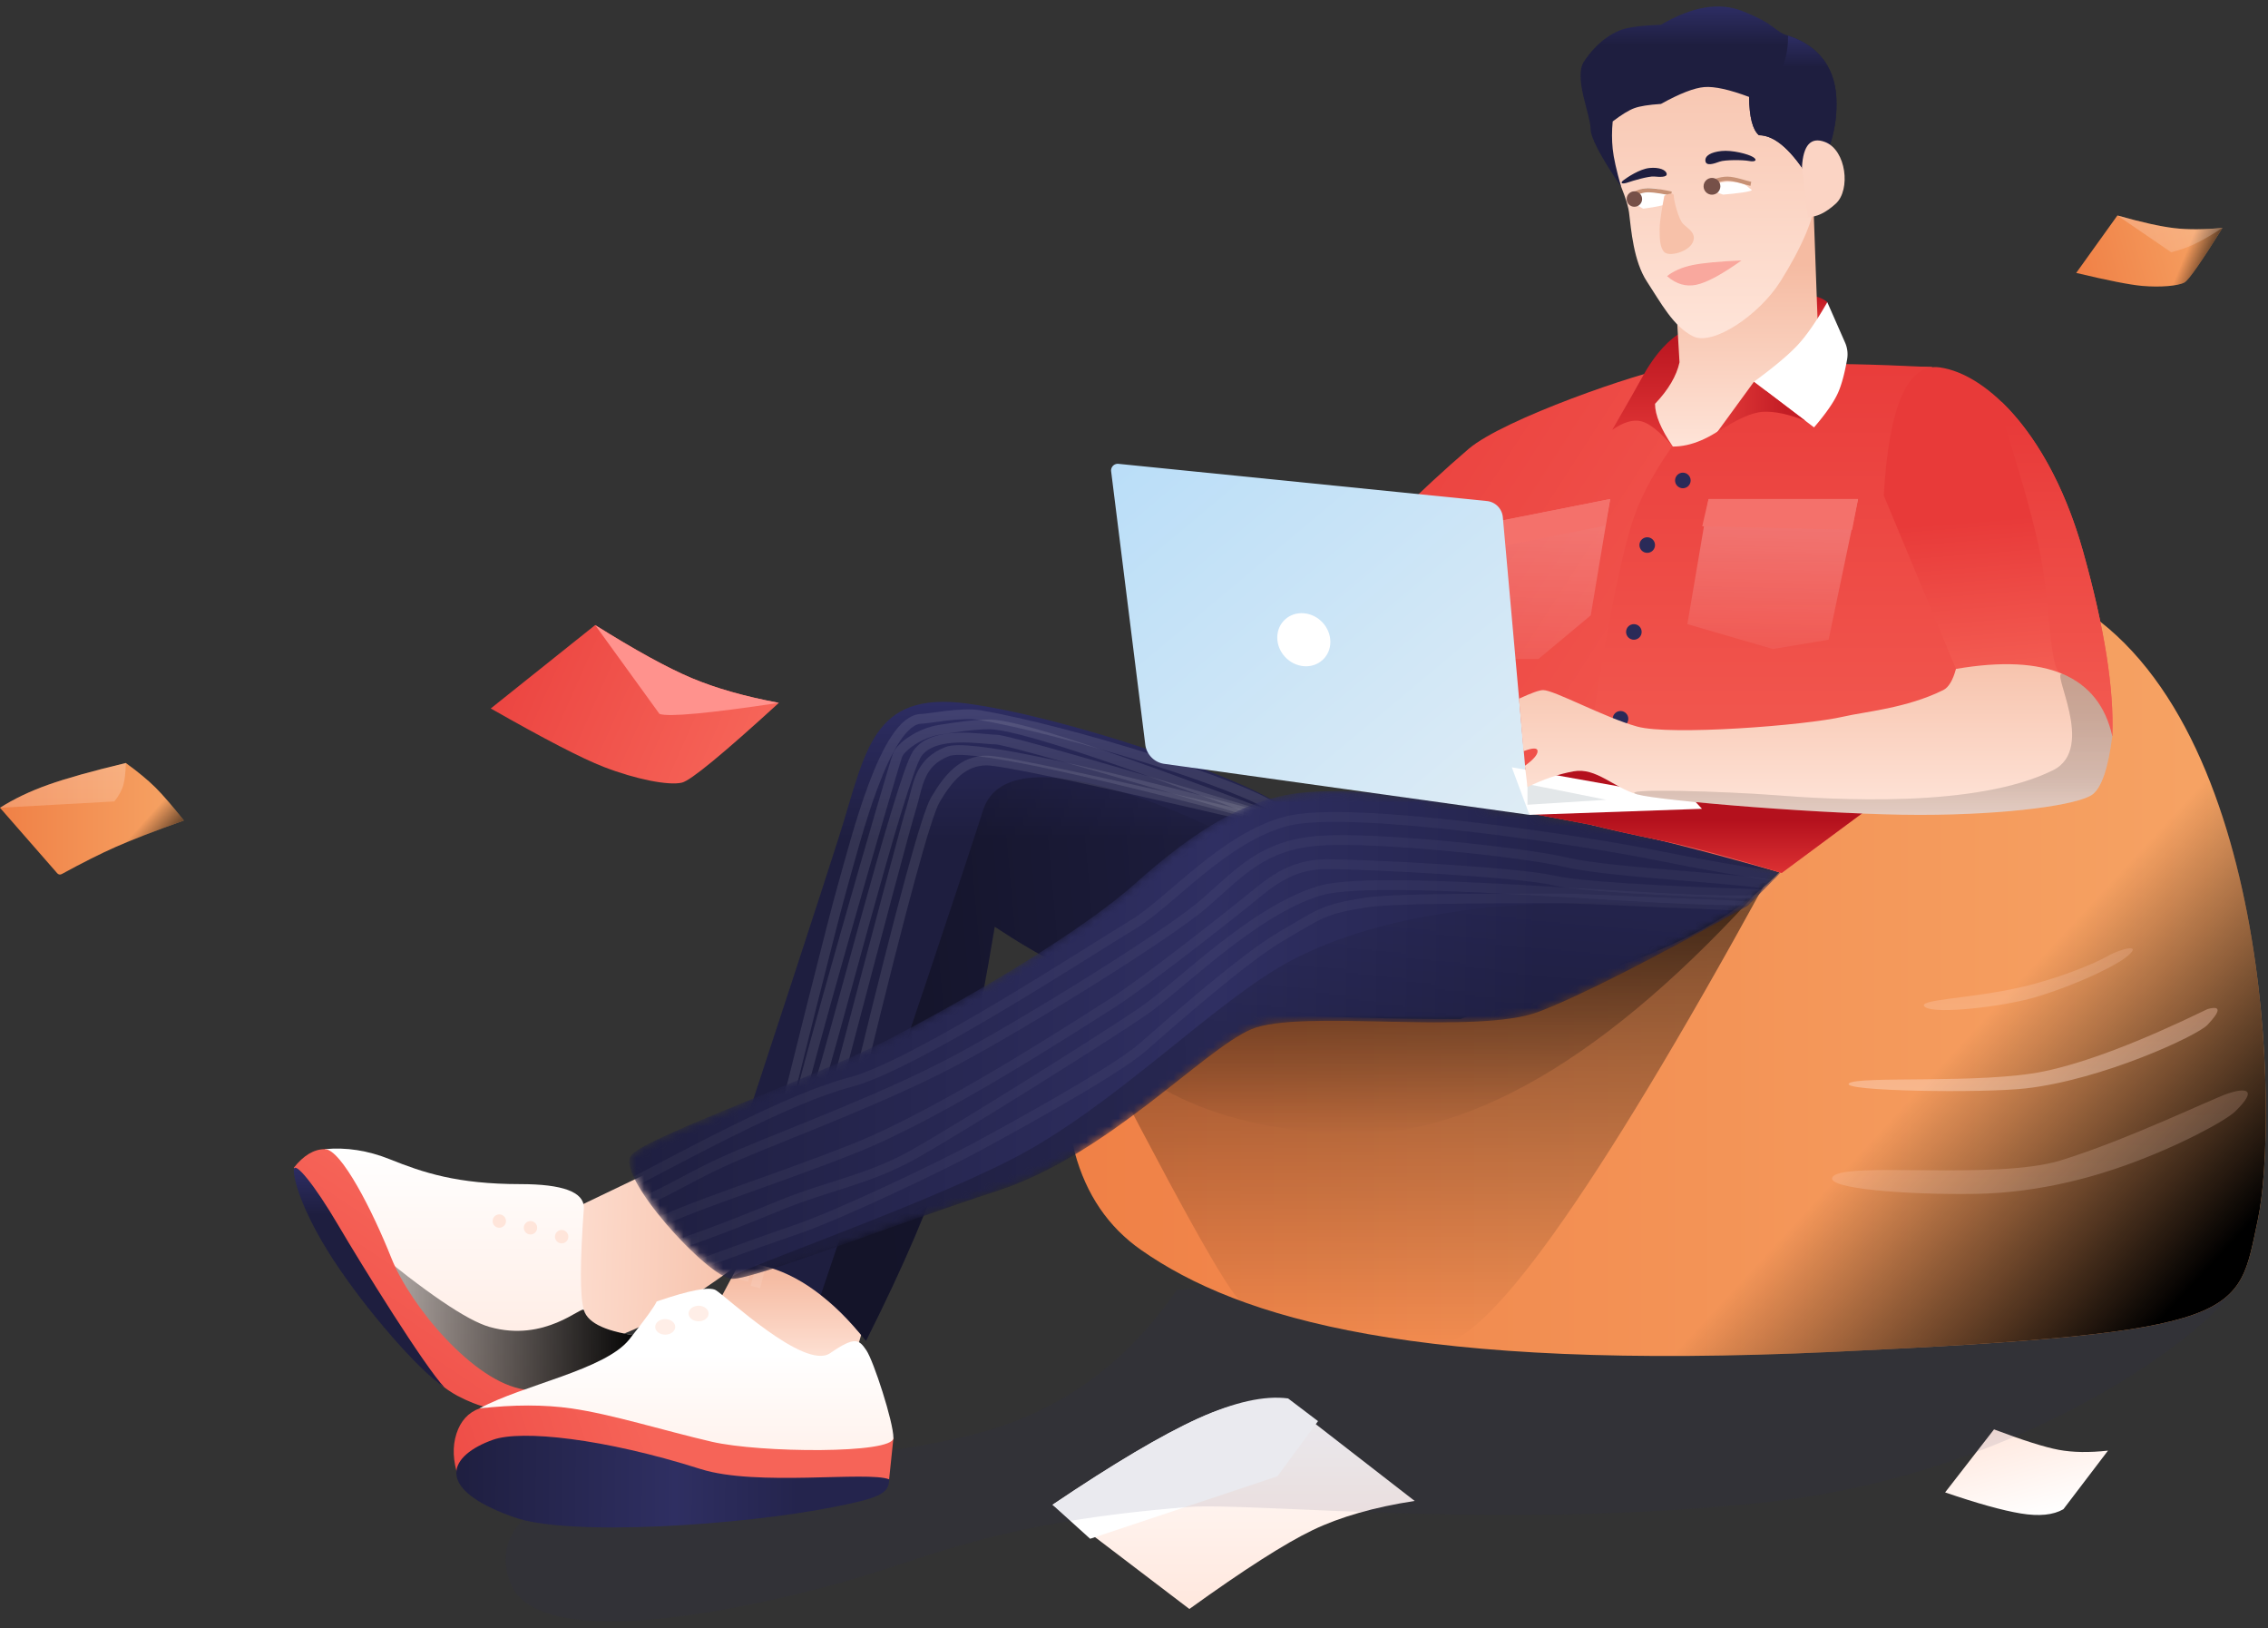 <svg width="287" height="206" fill="none" xmlns="http://www.w3.org/2000/svg"><rect width="100%" height="100%" fill="#333333" stroke="none"/><path fill-rule="evenodd" clip-rule="evenodd" d="m133.188 190.361 17.319 13.185c6.916-4.982 12.12-8.309 15.61-9.983 3.49-1.673 7.79-2.902 12.898-3.686l-15.884-12.324c-3.085-.824-6.921-.193-11.509 1.891s-10.732 5.723-18.434 10.917Z" fill="url(#a)"/><path fill-rule="evenodd" clip-rule="evenodd" d="m133.188 190.362 4.762 4.301 23.697-7.903 5.14-6.979-3.786-2.871c-2.998-.395-6.791.45-11.379 2.534-4.588 2.084-10.732 5.723-18.434 10.918Z" fill="#fff"/><path fill-rule="evenodd" clip-rule="evenodd" d="m246.142 188.796 6.187-7.97c3.699 1.395 6.432 2.258 8.198 2.587 1.766.329 3.841.362 6.226.099l-5.646 7.414c-1.285.738-3.081.917-5.389.536-2.307-.381-5.499-1.269-9.576-2.666Z" fill="url(#b)"/><path fill-rule="evenodd" clip-rule="evenodd" d="m62.103 89.624 13.21-10.55c5.067 3.17 9.125 5.399 12.173 6.69 3.048 1.29 6.739 2.341 11.074 3.151-7.068 6.459-11.153 9.822-12.257 10.09-1.655.402-5.817-.402-9.917-1.991-2.734-1.06-7.495-3.523-14.283-7.39Z" fill="url(#c)"/><path fill-rule="evenodd" clip-rule="evenodd" d="M75.314 79.074c5.067 3.17 9.125 5.399 12.173 6.69 3.048 1.29 6.739 2.341 11.074 3.151-8.91 1.338-13.946 1.805-15.107 1.401l-8.141-11.242Z" fill="#FF928D"/><path d="m0 102.188 7.247 8.291c.139.16.371.201.557.099 2.667-1.456 4.962-2.608 6.885-3.456 1.999-.881 4.858-1.99 8.575-3.325-1.468-1.866-2.67-3.263-3.608-4.191-.937-.928-2.182-1.956-3.735-3.083-4.253 1.018-7.534 1.938-9.843 2.76-2.309.821-4.335 1.79-6.079 2.905Z" fill="url(#d)"/><path style="mix-blend-mode:soft-light" d="m0 102.188 7.247 8.291c.139.16.371.201.557.099 2.667-1.456 4.962-2.608 6.885-3.456 1.999-.881 4.858-1.99 8.575-3.325-1.468-1.866-2.67-3.263-3.608-4.191-.937-.928-2.182-1.956-3.735-3.083-4.253 1.018-7.534 1.938-9.843 2.76-2.309.821-4.335 1.79-6.079 2.905Z" fill="url(#e)"/><path opacity=".23" fill-rule="evenodd" clip-rule="evenodd" d="m0 102.188 14.477-.802c.559-.721.932-1.397 1.12-2.031.188-.633.296-1.577.324-2.833-4.253 1.018-7.534 1.938-9.843 2.76-2.309.821-4.335 1.79-6.079 2.905Z" fill="url(#f)"/><path opacity=".1" d="M80.293 185.732c-12.939 3.233-18.178 8.066-15.719 14.499 3.689 9.65 33.36 2.528 43.703-.56 10.344-3.088 18.903-7.188 42.119-9.028 7.876-.625 40.325 2.956 73.257-.625s56.277-21.932 58.89-26.86c4.105-7.738-40.433-7.738-133.613 0-5.756 8.415-13.123 14.156-22.1 17.223-8.977 3.066-24.489 4.85-46.537 5.351Z" fill="#2D2D5D"/><path d="M135.778 126.228c-2.574 15.44.297 26.072 8.613 31.896 12.475 8.735 34.928 15.366 87.574 12.896 52.647-2.47 51.149-4.551 53.751-16.715 2.602-12.164 2.03-64.863-24.704-78.744-5.093-2.644-18.546 17.518-34.624 33.466-10.963 12.444-29.497 14.846-41.553 19.887-16.753 0-33.105-.895-49.057-2.686Z" fill="url(#g)"/><path style="mix-blend-mode:soft-light" d="M135.778 126.228c-2.574 15.44.297 26.072 8.613 31.896 12.475 8.735 34.928 15.366 87.574 12.896 52.647-2.47 51.149-4.551 53.751-16.715 2.602-12.164 2.03-64.863-24.704-78.744-5.093-2.644-18.546 17.518-34.624 33.466-10.963 12.444-29.497 14.846-41.553 19.887-16.753 0-33.105-.895-49.057-2.686Z" fill="url(#h)"/><path opacity=".229" fill-rule="evenodd" clip-rule="evenodd" d="M257.715 126.107c5.202-1.581 9.761-3.83 11.207-4.928 2.535-1.926-.493-1.21-2.187-.243-1.693.968-6.21 2.839-10.854 3.916-6.602 1.531-13.617 1.567-12.267 2.547 1.349.98 10.181-.101 14.101-1.292Z" fill="url(#i)"/><path style="mix-blend-mode:soft-light" opacity=".513" fill-rule="evenodd" clip-rule="evenodd" d="M135.778 126.228c12.838 25.084 19.942 37.876 21.311 38.378 6.313 2.313 14.269 4.2 24.573 5.419 6.09.72 20.005-18.731 41.747-58.353l-87.631 14.556Z" fill="url(#j)"/><path style="mix-blend-mode:soft-light" opacity=".513" fill-rule="evenodd" clip-rule="evenodd" d="M135.778 126.228c5.623 10.431 16.665 16.169 33.126 17.212 16.461 1.043 34.63-9.546 54.505-31.768l-87.631 14.556Z" fill="url(#k)"/><path opacity=".39" fill-rule="evenodd" clip-rule="evenodd" d="M233.972 137.06c1.068-.998 16.779.109 24.635-1.519 5.237-1.085 12.148-3.713 20.734-7.884 1.707-.474 1.707.191 0 1.996-1.296 1.371-13.248 6.933-23.026 8.039-5.467.618-23.411.366-22.343-.632Z" fill="url(#l)"/><path opacity=".204" fill-rule="evenodd" clip-rule="evenodd" d="M231.88 148.927c1.203-2.085 20.536.433 28.875-2.126 8.339-2.559 19.203-7.814 21.209-8.481 2.007-.667 3.949-.701.891 2.278-1.168 1.138-7.038 4.369-13.878 6.815-2.989 1.068-10.279 3.489-19.02 3.62-8.742.13-18.908-.665-18.077-2.106Z" fill="url(#m)"/><path fill-rule="evenodd" clip-rule="evenodd" d="m90.686 165.182 3.975-7.434 15.848 5.943-2.644 8.922-9.078-.973-8.101-6.458Z" fill="url(#n)"/><path d="M109.587 169.632c-4.254-5.315-8.637-8.492-13.149-9.531-4.512-1.038-6.768-2.324-6.768-3.857 8.733-26.473 14.235-43.281 16.508-50.423 3.408-10.713 4.041-18.457 16.231-16.814 12.19 1.643 33.577 8.915 39.215 12.586 5.638 3.671.552 19.666-8.532 23.643-6.057 2.651-15.129-.015-27.216-7.996-2.139 12.813-4.182 22.351-6.129 28.612-1.947 6.262-5.334 14.188-10.161 23.78Z" fill="url(#o)"/><path opacity=".345" d="M109.587 169.632c-1.313-1.612-2.313-2.767-3.001-3.464-.687-.696-1.596-1.476-2.724-2.338 11.419-33.744 18.265-54.187 20.537-61.329 3.409-10.714 30.117 2.169 35.755 5.84 5.638 3.671 2.024 12.918-7.061 16.895-6.057 2.651-15.129-.015-27.216-7.996-2.139 12.813-4.182 22.351-6.129 28.612-1.947 6.262-5.334 14.188-10.161 23.78Z" fill="url(#p)"/><path opacity=".1" d="M94.075 162.003c7.281-29.484 11.467-46.13 12.559-49.939 1.638-5.713 5.391-21.132 10-21.132.811 0 5.021-.872 7.389-.463 11.083 1.912 33.174 8.733 37.607 11.962" stroke="#fff" stroke-width="1.232"/><path opacity=".1" d="M160.963 103.351c-20.491-7.81-32.418-11.715-35.78-11.715-1.993 0-4.542.41-6.256.677-2.623.408-4.957 2.192-5.347 3.221-.644 1.702-12.73 43.493-12.73 45.402 0 1.272-1.754 8.567-5.262 21.883" stroke="#fff" stroke-width="1.232"/><path opacity=".1" d="M159.606 103.086c-21.261-6.354-32.457-9.531-33.588-9.531-1.697 0-7.853-1.221-9.943 1.778-2.091 2.998-11.568 40.147-12.213 41.134" stroke="#fff" stroke-width="1.232"/><path opacity=".1" d="M106.16 136.466c5.499-20.894 8.548-32.293 9.145-34.198.896-2.857.896-5.774 4.59-7.2 2.463-.951 15.801 1.81 40.015 8.284" stroke="#fff" stroke-width="1.232"/><path opacity=".1" d="M109.03 135.399c5.09-20.899 8.198-32.302 9.324-34.209 1.688-2.859 3.508-4.978 6.503-4.978 1.996 0 12.826 2.294 32.489 6.881" stroke="#fff" stroke-width="1.232"/><path fill-rule="evenodd" clip-rule="evenodd" d="m71.074 153.629 15.793-7.573 8.183 12.752c-4.678 3.417-8.302 5.87-10.873 7.36-2.571 1.49-5.174 2.644-7.809 3.464l-6.018-7.849.724-8.154Z" fill="url(#q)"/><path fill-rule="evenodd" clip-rule="evenodd" d="M41.107 145.374c2.713-.259 5.46.169 8.24 1.285 4.17 1.673 8.497 3.138 16.498 3.138 5.334 0 8.015.986 8.045 2.957-.507 6.956-.507 11.285 0 12.986.507 1.7 2.991 2.809 7.45 3.327L70.36 176.06l-7.841.756-12.507-9.218-8.905-22.224Z" fill="url(#r)"/><path style="mix-blend-mode:soft-light" fill-rule="evenodd" clip-rule="evenodd" d="M73.889 165.74c.507 1.7 2.991 2.809 7.45 3.326l-10.98 6.994-7.841.756-12.507-9.218-3.628-10.306c7.514 6.229 12.696 9.751 15.547 10.567 7.076 2.025 11.762-2.78 11.959-2.119Z" fill="url(#s)"/><path fill-rule="evenodd" clip-rule="evenodd" d="M37.18 147.721c1.246-1.565 2.555-2.347 3.927-2.347 2.057 0 6.033 7.779 8.425 13.794 2.391 6.014 10.399 15.684 16.833 16.615 6.434.932-3.91 2.409-3.91 2.409s-1.626-.071-4.572-1.619c-.628-.331-1.722-1.037-2.432-1.697-.972-.598-7.063-9.649-18.271-27.155Z" fill="url(#t)"/><path d="M42.14 159.307c-4.017-6.175-5.092-10.409-4.947-11.395.145-.985 2.565 1.905 5.586 7.044 3.022 5.139 10.892 17.834 13.477 20.579-3.43-2.297-10.1-10.052-14.117-16.228Z" fill="url(#u)"/><path d="M63.184 155.319a.845.845 0 1 0 0-1.69.845.845 0 0 0-.845.845c0 .467.378.845.845.845ZM67.129 156.165a.845.845 0 0 0 .845-.845c0-.467-.379-.846-.845-.846-.467 0-.845.379-.845.846 0 .467.379.845.845.845ZM71.074 157.292a.845.845 0 0 0 .845-.845.845.845 0 0 0-.845-.845.845.845 0 1 0 0 1.69Z" fill="#FFE5DA"/><mask id="v" style="mask-type:alpha" maskUnits="userSpaceOnUse" x="79" y="100" width="147" height="62"><path d="M79.927 146.08c-2.316 2.442 9.774 15.703 12.726 15.703 2.952 0 19.57-6.58 33.563-11.142 13.992-4.561 25.937-17.764 32.096-20.423 6.16-2.659 28.535.838 36.509-2.265 5.315-2.068 14.113-6.533 26.393-13.393l4.277-4.329c-5.479-1.872-10.391-3.308-14.736-4.307-5.994-1.378-34.094-5.848-40.932-5.848-6.838 0-13.353.199-26.229 11.739-5.116 4.585-16.209 11.831-30.536 19.36-9.714 5.105-30.816 12.463-33.131 14.905Z" fill="#fff"/></mask><g mask="url(#v)"><path d="M79.927 146.08c-2.316 2.442 9.774 15.703 12.726 15.703 2.952 0 19.57-6.58 33.563-11.142 13.992-4.561 25.937-17.764 32.096-20.423 6.16-2.659 28.535.838 36.509-2.265 5.315-2.068 14.113-6.533 26.393-13.393l4.277-4.329c-5.479-1.872-10.391-3.308-14.736-4.307-5.994-1.378-34.094-5.848-40.932-5.848-6.838 0-13.353.199-26.229 11.739-5.116 4.585-16.209 11.831-30.536 19.36-9.714 5.105-30.816 12.463-33.131 14.905Z" fill="url(#w)"/><g opacity=".2" stroke="#fff" stroke-width="1.232"><path opacity=".2" d="M74.455 152.555c12.411-6.499 25.144-13.576 33.238-15.683 8.094-2.107 30.919-17.086 35.631-19.883 4.711-2.798 11.52-11.039 19.525-13.112 8.005-2.072 37.909 2.522 46.58 4.291 5.78 1.18 11.416 2.155 16.907 2.926"/><path opacity=".2" d="M77.597 153.629c7.847-3.099 8.956-4.59 15.978-7.573 7.022-2.983 18.782-7.317 27.646-12.075 8.864-4.758 26.772-15.827 31.287-19.79 4.515-3.963 7.401-7.336 14.501-7.84 7.101-.504 25.769 1.434 31.258 2.753 5.488 1.319 23.21 2.061 26.609 2.96"/><path opacity=".2" d="M81.339 155.601c5.796-3.046 15.542-5.882 26.705-10.301 11.162-4.418 28.288-15.631 32.431-18.231 4.144-2.6 14.33-10.654 17.107-12.878 2.777-2.223 5.451-4.869 10.3-4.869 4.849 0 23.972.976 28.694 2.051 3.148.717 12.396 1.314 27.744 1.792"/><path opacity=".2" d="M84.176 157.844c1.135-.097 8.132-2.708 14.36-5.289 6.228-2.582 11.319-3.288 17.041-6.499 5.722-3.212 24.273-14.83 29.041-18.103 4.769-3.274 13.96-12.757 22.391-15.272 8.432-2.514 51.659 2.554 57.311.87"/><path opacity=".2" d="M85.444 161.058c2.959-1.069 9.329-3.484 15.153-5.457 5.824-1.972 18.664-8.182 22.471-10.227 3.806-2.045 17.845-9.673 21.551-12.912 3.705-3.239 12.701-11.203 17.564-14.046 4.864-2.843 5.237-3.382 10.565-4.225 3.402-.538 13.508-.503 23.18-.538 4.466-.016 10.299.358 14.817.538 6.428.257 10.976.386 11.853.696"/></g></g><g opacity=".345"><path opacity=".345" d="M128.163 146.583c-13.098 6.744-38.462 15.2-35.511 15.2 2.952 0 19.571-6.58 33.563-11.142 13.993-4.561 25.938-17.764 32.097-20.423 6.16-2.659 28.535.838 36.509-2.265 5.315-2.068 14.113-6.533 26.393-13.394-6.724-.244-12.366-.366-16.925-.366-6.837 0-26.473-.263-40.8 7.266-9.714 5.105-22.228 18.38-35.326 25.124Z" fill="url(#x)"/><path opacity=".345" d="M128.163 146.583c-13.098 6.744-38.462 15.2-35.511 15.2 2.952 0 19.571-6.58 33.563-11.142 13.993-4.561 25.938-17.764 32.097-20.423 6.16-2.659 28.535.838 36.509-2.265 5.315-2.068 14.113-6.533 26.393-13.394-6.724-.244-12.366-.366-16.925-.366-6.837 0-26.473-.263-40.8 7.266-9.714 5.105-22.228 18.38-35.326 25.124Z" fill="url(#y)"/></g><path fill-rule="evenodd" clip-rule="evenodd" d="M57.979 186.821c-.669-2.015-.742-3.83-.22-5.444.522-1.615 1.494-2.683 2.916-3.204l27.525-3.449 19.651 6.049 5.207 1.138-.58 5.551-28.838 1.22-25.661-1.861Z" fill="url(#z)"/><path d="M112.521 187.143c-2.741-1.074-16.784.946-23.857-1.299-12.241-3.888-22.676-4.971-26.245-3.716-5.492 1.931-7.86 6.118 2.644 9.82 7.058 2.487 28.915.985 40.408-1.296 5.611-1.114 7.049-1.64 7.049-3.509Z" fill="url(#A)"/><path fill-rule="evenodd" clip-rule="evenodd" d="M60.675 178.173c5.468-2.979 15.897-4.867 18.963-8.738 2.044-2.581 3.197-4.179 3.46-4.793 4.164-1.426 6.654-1.905 7.472-1.435 1.227.703 11.25 10.203 14.47 7.982 3.22-2.222 3.678-1.705 4.593-.366.914 1.34 3.424 9.056 3.424 11.088 0 2.031-16.896 1.89-22.988.477-6.091-1.413-12.626-3.479-17.76-4.215-3.423-.491-7.301-.491-11.635 0Z" fill="url(#B)"/><path d="M84.177 168.845c.7 0 1.268-.441 1.268-.986 0-.545-.568-.986-1.268-.986s-1.268.441-1.268.986c0 .545.568.986 1.268.986ZM88.403 167.154c.7 0 1.268-.441 1.268-.986 0-.545-.568-.986-1.268-.986s-1.268.441-1.268.986c0 .545.568.986 1.268.986Z" fill="#FFEEE7"/><path fill-rule="evenodd" clip-rule="evenodd" d="M244.477 46.44c-19.205-.415-30.156-.415-32.854 0-4.046.623-21.325 6.535-25.793 10.359-2.979 2.55-6.205 5.533-9.678 8.951l11.128 33.078 4.674 3.763c4.21.772 7.326 1.355 9.346 1.751 5.969 1.169 14.021 3.2 24.156 6.093l30.809-22.843-11.788-41.151Z" fill="url(#C)"/><path fill-rule="evenodd" clip-rule="evenodd" d="M222.903 48.252s-4.878.161-6.102 1.732c-1.224 1.572-7.954 8.587-10.331 16.34-1.585 5.169-3.308 14.032-5.169 26.589v11.427c2.255.576 5.254 1.246 8.997 2.01 3.744.764 8.797 2.125 15.159 4.083l24.157-22.149c-.345-9.164-.518-13.936-.518-14.316 0-.379-1.539-9.556-4.618-27.529-8.181-.389-13.429-.486-15.743-.292-2.382.2-5.832 2.104-5.832 2.104Z" fill="url(#D)"/><path fill-rule="evenodd" clip-rule="evenodd" d="m201.3 92.914-9.707 9.609 9.707 1.818c2.255.576 5.255 1.246 8.998 2.01 3.743.763 8.796 2.125 15.159 4.083l25.002-18.516c-12.166 3.302-21.452 5.018-27.858 5.148-6.406.13-13.506-1.254-21.301-4.152Z" fill="url(#E)"/><path d="M206.755 80.929c.544 0 .986-.442.986-.986 0-.545-.442-.986-.986-.986-.545 0-.986.442-.986.986 0 .545.441.986.986.986ZM205.064 91.918c.545 0 .987-.442.987-.986s-.442-.986-.987-.986c-.544 0-.986.442-.986.986s.442.986.986.986ZM208.446 69.939c.544 0 .986-.442.986-.986 0-.545-.442-.986-.986-.986-.545 0-.987.442-.987.986 0 .545.442.986.987.986ZM212.954 61.767c.545 0 .986-.442.986-.986s-.441-.986-.986-.986c-.545 0-.986.442-.986.986s.441.986.986.986Z" fill="#2A2A58" style="mix-blend-mode:soft-light"/><path style="mix-blend-mode:soft-light" opacity=".5" fill-rule="evenodd" clip-rule="evenodd" d="m187.667 70.297 2.167-4.407 13.925-2.755-2.459 14.708-6.621 5.523h-5.432l-1.58-13.069Z" fill="url(#F)"/><path fill-rule="evenodd" clip-rule="evenodd" d="m188.102 69.514 1.732-3.624 13.925-2.755-.648 3.363-15.009 3.016Z" fill="#F4716B"/><path style="mix-blend-mode:soft-light" opacity=".5" fill-rule="evenodd" clip-rule="evenodd" d="m216.208 63.135-2.683 15.821 10.811 3.149 7.061-1.176 3.722-17.794h-18.911Z" fill="url(#G)"/><path fill-rule="evenodd" clip-rule="evenodd" d="M216.204 63.135h18.916l-.746 3.891-18.966-.45.796-3.442Z" fill="#F4716B"/><path fill-rule="evenodd" clip-rule="evenodd" d="M231.231 38.228c-.881-.849-2.999-1.207-6.354-1.072-3.356.135-4.034 1.066-2.033 2.794l7.812.674.575-2.396Z" fill="url(#H)"/><path fill-rule="evenodd" clip-rule="evenodd" d="M215.933 44.388c-2.079 1.215-3.313 2.849-3.7 4.901-.388 2.053-.57 4.453-.548 7.202-1.639-1.885-2.975-2.952-4.008-3.201-1.033-.249-2.252.115-3.657 1.092 2.085-3.618 3.305-5.757 3.657-6.417 1.844-3.451 3.806-5.204 4.963-5.828 1.489-.804 2.586-.053 3.293 2.251Z" fill="url(#I)"/><path fill-rule="evenodd" clip-rule="evenodd" d="M211.686 56.491c-1.503-2.193-2.254-3.994-2.254-5.403 1.69-1.778 2.724-3.53 3.1-5.256l-.374-6.339 17.312-13.734.613 16.985c-4.792 5.029-8.484 8.58-11.076 10.651-2.591 2.071-5.031 3.103-7.321 3.097Z" fill="url(#J)"/><path fill-rule="evenodd" clip-rule="evenodd" d="M208.418 35.635c1.711 2.594 3.333 5.704 5.853 6.922 2.52 1.219 8.348-2.723 11.006-6.922 2.658-4.199 4.512-8.458 4.254-10.144-.258-1.686-1.177-15.24-5.226-16.454-4.049-1.214-17.211-4.045-19.216-.725-2.004 3.32-2.652 9.453-2.328 10.019.324.566 3.103 6.302 3.379 8.524.276 2.221.568 6.187 2.278 8.781Z" fill="url(#K)"/><path d="M218.637 22.994c-1.064 0-1.983.541-2.38.975l1.785.65c1.388-.108 4.046-.39 3.57-.65-.595-.325-.595-.975-2.975-.975ZM208.523 23.76c-1.064 0-1.983.881-2.379 1.585l1.784 1.057c1.389-.176 4.046-.634 3.57-1.057-.595-.528-.595-1.585-2.975-1.585Z" fill="#fff"/><path d="M206.144 24.923c.396-.286 1.427-.858 2.379-.858s2.38.286 2.975.429" stroke="#C79175" stroke-width=".523"/><path fill-rule="evenodd" clip-rule="evenodd" d="M215.81 20.379c.096.676 1.1.326 1.782.074.683-.252 2.96-.24 3.742-.087.782.153 1.119-.119.497-.502-.623-.383-2.643-.904-3.989-.761-1.345.143-2.128.6-2.032 1.276ZM210.907 21.982c.079.479-.914.406-1.593.348-.679-.059-2.665.522-3.334.757-.67.235-1.042.105-.573-.261.469-.366 2.071-1.447 3.322-1.573 1.252-.126 2.098.251 2.178.73Z" fill="#1E1E3F"/><path d="M205.141 23.62c-2.579-3.769-3.868-6.223-3.868-7.363 0-1.71-2.163-6.487-.829-8.479.566-.845 2.028-2.904 4.503-3.926.943-.39 2.688-.628 5.235-.716 3.94-2.315 7.375-2.894 10.303-1.736 4.393 1.736 3.928 2.53 5.787 3.115 1.858.585 5.873 2.395 6.111 7.974.16 3.719-.908 7.221-3.204 10.506-2.36-3.927-4.56-5.89-6.6-5.89-.799-.687-1.213-2.301-1.242-4.843-2.494-.934-4.38-1.349-5.66-1.248-1.28.102-3.112.813-5.495 2.134-1.543.102-2.66.279-3.353.53-.692.251-1.609.812-2.752 1.683-.117 1.193-.117 2.352 0 3.478.118 1.126.472 2.72 1.064 4.782Z" fill="url(#L)"/><path d="M226.272 4.514c1.859.585 5.873 2.395 6.112 7.973.159 3.719-.909 7.221-3.204 10.506-2.361-3.927-4.561-5.89-6.601-5.89-.798-.687-1.213-2.301-1.242-4.843 3.29-1.136 4.935-3.718 4.935-7.746Z" fill="url(#M)"/><path opacity=".496" d="M210.953 34.934c1.155 1.005 2.392 1.369 3.71 1.091 1.318-.277 3.222-1.302 5.711-3.074-2.858.12-4.934.316-6.23.589-1.296.273-2.36.737-3.191 1.393Z" fill="#F4716B"/><path fill-rule="evenodd" clip-rule="evenodd" d="M228.025 21.163c.155-2.818 1.13-3.884 2.924-3.197 2.692 1.03 3.269 6.06 1.353 7.8-1.277 1.16-2.452 1.719-3.525 1.676l-.752-6.279Z" fill="#FBD4C4"/><path fill-rule="evenodd" clip-rule="evenodd" d="m247.514 84.622-9.139-21.948c.662-11.371 3.03-16.769 7.103-16.193 6.11.864 14.064 8.788 18.127 23.302 2.709 9.676 3.939 17.458 3.689 23.344" fill="url(#N)"/><path fill-rule="evenodd" clip-rule="evenodd" d="M253.417 50.962c3.968 3.87 7.769 10.177 10.189 18.821 2.709 9.676 3.938 17.458 3.689 23.344-1.839-4.186-4.003-6.814-6.493-7.884-1.593-.685-1.211-8.899-2.85-16.29-2.202-9.931-6.08-19.497-4.535-17.991Z" fill="url(#O)"/><path fill-rule="evenodd" clip-rule="evenodd" d="m221.949 48.296 7.605 5.771c1.492-1.734 2.502-3.189 3.03-4.364.442-.984.827-2.397 1.155-4.239a3.663 3.663 0 0 0-.254-2.117l-2.253-5.119c-1.351 2.37-2.588 4.165-3.713 5.386-1.125 1.22-2.982 2.781-5.57 4.682Z" fill="#fff"/><path fill-rule="evenodd" clip-rule="evenodd" d="m221.948 48.296-4.69 6.428c2.456-1.676 4.407-2.552 5.853-2.63 1.446-.077 3.227.302 5.344 1.138l-6.507-4.937Z" fill="url(#P)"/><path d="M216.204 23.257c.397-.217 1.428-.652 2.38-.652s2.38.543 2.975.652" stroke="#C79175" stroke-width=".523"/><path fill-rule="evenodd" clip-rule="evenodd" d="m144.927 94.191-4.32-34.567c-.058-.463.271-.886.734-.944a.85.85 0 0 1 .19-.002l46.623 4.706c1.075.109 1.923.965 2.019 2.042l3.371 37.66-46.21-6.454c-1.262-.176-2.249-1.177-2.407-2.441Z" fill="url(#Q)"/><path fill-rule="evenodd" clip-rule="evenodd" d="M164.99 84.277c1.855.151 3.359-1.226 3.359-3.075 0-1.849-1.504-3.471-3.359-3.622-1.856-.151-3.36 1.226-3.36 3.075 0 1.849 1.504 3.471 3.36 3.622ZM193.544 103.086l21.829-.769-1.067-1.141-22.999-4.109 2.237 6.019Z" fill="#fff"/><path fill-rule="evenodd" clip-rule="evenodd" d="m193.29 99.19 9.956 1.984-9.956.632v-2.616Z" fill="#E3E7E9"/><path fill-rule="evenodd" clip-rule="evenodd" d="M192.214 88.391c1.568-.728 2.586-1.092 3.054-1.092 1.416 0 7.731 3.466 11.923 4.62 4.193 1.153 21.19-.126 26.112-1.268 2.691-.625 7.954-1.049 12.602-3.352.68-.337 1.216-1.229 1.608-2.677 5.733-.978 10.251-.757 13.555.664 3.303 1.421 5.378 4.035 6.225 7.842-.514 4.042-1.346 6.498-2.495 7.37-1.725 1.308-10.567 2.588-21.892 2.588s-32.746-1.756-35.715-2.588c-2.968-.832-5.204-3.448-8.081-2.917-1.918.354-3.858 1.017-5.82 1.989l-.321-2.695c1.067-.774 1.601-1.387 1.601-1.841 0-.453-.594-.453-1.781 0l-.575-6.644Z" fill="url(#R)"/><g style="mix-blend-mode:soft-light" opacity=".341"><path style="mix-blend-mode:soft-light" opacity=".341" d="M224.32 100.574c7.823.614 25.728 1.692 35.475-3.132 5.603-2.773-.536-12.935 1.273-12.157 3.303 1.421 5.378 4.035 6.225 7.842-.514 4.041-1.346 6.498-2.495 7.37-1.725 1.308-10.567 2.589-21.892 2.589s-32.746-1.757-35.715-2.589c-2.968-.832 11.589-.357 17.129.077Z" fill="url(#S)"/><path style="mix-blend-mode:soft-light" opacity=".341" d="M224.32 100.574c7.823.614 25.728 1.692 35.475-3.132 5.603-2.773-.536-12.935 1.273-12.157 3.303 1.421 5.378 4.035 6.225 7.842-.514 4.041-1.346 6.498-2.495 7.37-1.725 1.308-10.567 2.589-21.892 2.589s-32.746-1.757-35.715-2.589c-2.968-.832 11.589-.357 17.129.077Z" fill="url(#T)"/></g><path d="m262.73 34.525 5.214-7.267c3.045.86 5.44 1.394 7.182 1.6 1.743.206 3.78.197 6.11-.028-2.672 4.299-4.27 6.598-4.794 6.895-.786.445-3.027.648-5.351.445-1.548-.136-4.335-.684-8.361-1.645Z" fill="url(#U)"/><path style="mix-blend-mode:soft-light" d="m262.73 34.525 5.214-7.267c3.045.86 5.44 1.394 7.182 1.6 1.743.206 3.78.197 6.11-.028-2.672 4.299-4.27 6.598-4.794 6.895-.786.445-3.027.648-5.351.445-1.548-.136-4.335-.684-8.361-1.645Z" fill="url(#V)"/><path opacity=".23" fill-rule="evenodd" clip-rule="evenodd" d="M267.943 27.259c3.046.86 5.44 1.393 7.183 1.599 1.743.206 3.779.196 6.11-.029-1.408.915-2.571 1.59-3.488 2.026-.917.436-1.918.788-3.002 1.058l-6.803-4.654Z" fill="url(#W)"/><circle cx="206.82" cy="25.18" r=".978" fill="#765048"/><path d="M210.017 28.922c0-.952.397-3.173.595-4.165.397-.198 1.19-.476 1.19 0 0 .595.595 2.975 1.19 3.57.595.595 1.785 1.19 1.19 2.38-.595 1.19-2.975 1.785-3.57 1.19-.595-.595-.595-1.785-.595-2.975Z" fill="#F7C1A9"/><circle cx="216.639" cy="23.569" r="1.062" fill="#765048"/><defs><linearGradient id="a" x1="163.382" y1="206.304" x2="163.382" y2="177.203" gradientUnits="userSpaceOnUse"><stop stop-color="#FFE5DA"/><stop offset="1" stop-color="#fff"/></linearGradient><linearGradient id="b" x1="257.773" y1="178.048" x2="261.253" y2="191.054" gradientUnits="userSpaceOnUse"><stop stop-color="#FFE5DA"/><stop offset="1" stop-color="#fff"/></linearGradient><linearGradient id="c" x1="51.486" y1="85.668" x2="90.918" y2="103.087" gradientUnits="userSpaceOnUse"><stop stop-color="#E83A39"/><stop offset="1" stop-color="#F66458"/></linearGradient><linearGradient id="d" x1="26.354" y1="103.578" x2="-10.526" y2="103.578" gradientUnits="userSpaceOnUse"><stop stop-color="#F7A969"/><stop offset="1" stop-color="#ED7038"/></linearGradient><linearGradient id="e" x1="18.326" y1="103.821" x2="23.024" y2="108.061" gradientUnits="userSpaceOnUse"><stop stop-opacity="0"/><stop offset="1"/></linearGradient><linearGradient id="f" x1="10.49" y1="102.781" x2="10.49" y2="96.523" gradientUnits="userSpaceOnUse"><stop stop-color="#FFE5DA"/><stop offset="1" stop-color="#fff"/></linearGradient><linearGradient id="g" x1="306.898" y1="123.434" x2="66.152" y2="123.434" gradientUnits="userSpaceOnUse"><stop stop-color="#F7A969"/><stop offset="1" stop-color="#ED7038"/></linearGradient><linearGradient id="h" x1="254.491" y1="125.212" x2="285.463" y2="153.922" gradientUnits="userSpaceOnUse"><stop stop-opacity="0"/><stop offset="1"/></linearGradient><linearGradient id="i" x1="260.019" y1="128.158" x2="260.019" y2="117.936" gradientUnits="userSpaceOnUse"><stop stop-color="#FFE6DB"/><stop offset="1" stop-color="#F5BBA2"/></linearGradient><linearGradient id="j" x1="179.593" y1="170.044" x2="179.593" y2="111.672" gradientUnits="userSpaceOnUse"><stop stop-opacity="0"/><stop offset="1"/></linearGradient><linearGradient id="k" x1="179.593" y1="143.51" x2="179.593" y2="111.672" gradientUnits="userSpaceOnUse"><stop stop-opacity="0"/><stop offset="1"/></linearGradient><linearGradient id="l" x1="263.186" y1="138.535" x2="263.186" y2="124.778" gradientUnits="userSpaceOnUse"><stop stop-color="#FFE6DB"/><stop offset="1" stop-color="#F5BBA2"/></linearGradient><linearGradient id="m" x1="264.958" y1="151.374" x2="264.673" y2="135.04" gradientUnits="userSpaceOnUse"><stop stop-color="#FFE6DB"/><stop offset="1" stop-color="#F5BBA2"/></linearGradient><linearGradient id="n" x1="103.107" y1="173.331" x2="103.107" y2="161.457" gradientUnits="userSpaceOnUse"><stop stop-color="#FFE6DB"/><stop offset="1" stop-color="#F5BBA2"/></linearGradient><linearGradient id="o" x1="120.33" y1="88.787" x2="120.33" y2="106.191" gradientUnits="userSpaceOnUse"><stop stop-color="#2D2D63"/><stop offset="1" stop-color="#1E1E3F"/></linearGradient><linearGradient id="p" x1="159.812" y1="106.265" x2="108.846" y2="110.904" gradientUnits="userSpaceOnUse"><stop stop-opacity="0"/><stop offset="1"/></linearGradient><linearGradient id="q" x1="63.976" y1="168.583" x2="98.427" y2="169.722" gradientUnits="userSpaceOnUse"><stop stop-color="#FFE6DB"/><stop offset="1" stop-color="#F5BBA2"/></linearGradient><linearGradient id="r" x1="67.615" y1="180.115" x2="67.615" y2="145.301" gradientUnits="userSpaceOnUse"><stop stop-color="#FFE5DA"/><stop offset="1" stop-color="#fff"/></linearGradient><linearGradient id="s" x1="34.999" y1="170.808" x2="81.339" y2="170.808" gradientUnits="userSpaceOnUse"><stop stop-opacity="0"/><stop offset="1"/></linearGradient><linearGradient id="t" x1="26.821" y1="191.966" x2="53.113" y2="152.235" gradientUnits="userSpaceOnUse"><stop stop-color="#E83A39"/><stop offset="1" stop-color="#F66458"/></linearGradient><linearGradient id="u" x1="45.05" y1="147.721" x2="45.05" y2="153.709" gradientUnits="userSpaceOnUse"><stop stop-color="#2D2D63"/><stop offset="1" stop-color="#1E1E3F"/></linearGradient><linearGradient id="w" x1="194.714" y1="132.724" x2="77.29" y2="131.177" gradientUnits="userSpaceOnUse"><stop stop-color="#24244D"/><stop offset=".352" stop-color="#2F2F62"/><stop offset="1" stop-color="#1E1E3F"/></linearGradient><linearGradient id="x" x1="241.22" y1="135.461" x2="79.345" y2="139.966" gradientUnits="userSpaceOnUse"><stop stop-opacity="0"/><stop offset="1"/></linearGradient><linearGradient id="y" x1="192.626" y1="115.471" x2="192.626" y2="129.349" gradientUnits="userSpaceOnUse"><stop stop-opacity="0"/><stop offset="1"/></linearGradient><linearGradient id="z" x1="34.38" y1="182.511" x2="77.253" y2="167.014" gradientUnits="userSpaceOnUse"><stop stop-color="#E83A39"/><stop offset="1" stop-color="#F66458"/></linearGradient><linearGradient id="A" x1="100.962" y1="187.517" x2="56.858" y2="187.226" gradientUnits="userSpaceOnUse"><stop stop-color="#24244D"/><stop offset=".352" stop-color="#2F2F62"/><stop offset="1" stop-color="#1E1E3F"/></linearGradient><linearGradient id="B" x1="95.189" y1="195.958" x2="95.189" y2="171.341" gradientUnits="userSpaceOnUse"><stop stop-color="#FFE5DA"/><stop offset="1" stop-color="#fff"/></linearGradient><linearGradient id="C" x1="152.822" y1="54.842" x2="240.391" y2="111.35" gradientUnits="userSpaceOnUse"><stop stop-color="#E83A39"/><stop offset="1" stop-color="#F66458"/></linearGradient><linearGradient id="D" x1="241.315" y1="41.164" x2="241.315" y2="117.327" gradientUnits="userSpaceOnUse"><stop stop-color="#E83A39"/><stop offset="1" stop-color="#F66458"/></linearGradient><linearGradient id="E" x1="240.347" y1="112.417" x2="240.347" y2="103.757" gradientUnits="userSpaceOnUse"><stop stop-color="#E83A39"/><stop offset="1" stop-color="#B4111D"/></linearGradient><linearGradient id="F" x1="195.142" y1="92.645" x2="196.044" y2="34.798" gradientUnits="userSpaceOnUse"><stop stop-color="#fff" stop-opacity="0"/><stop offset="1" stop-color="#fff"/></linearGradient><linearGradient id="G" x1="223.112" y1="86.655" x2="224.046" y2="44.785" gradientUnits="userSpaceOnUse"><stop stop-color="#fff" stop-opacity="0"/><stop offset="1" stop-color="#fff"/></linearGradient><linearGradient id="H" x1="229.597" y1="40.998" x2="229.597" y2="36.863" gradientUnits="userSpaceOnUse"><stop stop-color="#E83A39"/><stop offset="1" stop-color="#B4111D"/></linearGradient><linearGradient id="I" x1="213.887" y1="58.061" x2="213.887" y2="40.712" gradientUnits="userSpaceOnUse"><stop stop-color="#E83A39"/><stop offset="1" stop-color="#B4111D"/></linearGradient><linearGradient id="J" x1="222.372" y1="57.976" x2="222.372" y2="33.427" gradientUnits="userSpaceOnUse"><stop stop-color="#FFE6DB"/><stop offset="1" stop-color="#F5BBA2"/></linearGradient><linearGradient id="K" x1="219.521" y1="44.522" x2="219.521" y2="-2.604" gradientUnits="userSpaceOnUse"><stop stop-color="#FFE6DB"/><stop offset="1" stop-color="#F5BBA2"/></linearGradient><linearGradient id="L" x1="213.371" y1=".821" x2="213.371" y2="5.729" gradientUnits="userSpaceOnUse"><stop stop-color="#2D2D63"/><stop offset="1" stop-color="#1E1E3F"/></linearGradient><linearGradient id="M" x1="225.901" y1="4.514" x2="225.901" y2="8.492" gradientUnits="userSpaceOnUse"><stop stop-color="#2D2D63"/><stop offset="1" stop-color="#1E1E3F"/></linearGradient><linearGradient id="N" x1="256.896" y1="65.263" x2="258.803" y2="89.095" gradientUnits="userSpaceOnUse"><stop stop-color="#E83A39"/><stop offset="1" stop-color="#F66458"/></linearGradient><linearGradient id="O" x1="267.326" y1="53.208" x2="267.326" y2="103.54" gradientUnits="userSpaceOnUse"><stop stop-color="#E83A39"/><stop offset="1" stop-color="#F66458"/></linearGradient><linearGradient id="P" x1="225.919" y1="51.859" x2="215.285" y2="51.68" gradientUnits="userSpaceOnUse"><stop stop-color="#C31D25"/><stop offset="1" stop-color="#EA413E"/></linearGradient><linearGradient id="Q" x1="140.601" y1="58.674" x2="184.336" y2="110.811" gradientUnits="userSpaceOnUse"><stop stop-color="#BADEF8"/><stop offset="1" stop-color="#DEECF5"/></linearGradient><linearGradient id="R" x1="239.26" y1="104.007" x2="239.26" y2="79.073" gradientUnits="userSpaceOnUse"><stop stop-color="#FFE6DB"/><stop offset="1" stop-color="#F5BBA2"/></linearGradient><linearGradient id="S" x1="228.63" y1="110.289" x2="228.63" y2="90.578" gradientUnits="userSpaceOnUse"><stop stop-opacity="0"/><stop offset="1"/></linearGradient><linearGradient id="T" x1="228.63" y1="110.289" x2="228.63" y2="98.347" gradientUnits="userSpaceOnUse"><stop stop-opacity="0"/><stop offset="1"/></linearGradient><linearGradient id="U" x1="283.733" y1="28.21" x2="254.232" y2="36.667" gradientUnits="userSpaceOnUse"><stop stop-color="#F7A969"/><stop offset="1" stop-color="#ED7038"/></linearGradient><linearGradient id="V" x1="277.351" y1="30.19" x2="282.034" y2="32.134" gradientUnits="userSpaceOnUse"><stop stop-opacity="0"/><stop offset="1"/></linearGradient><linearGradient id="W" x1="277.698" y1="31.771" x2="275.76" y2="25.017" gradientUnits="userSpaceOnUse"><stop stop-color="#FFE5DA"/><stop offset="1" stop-color="#fff"/></linearGradient></defs></svg>